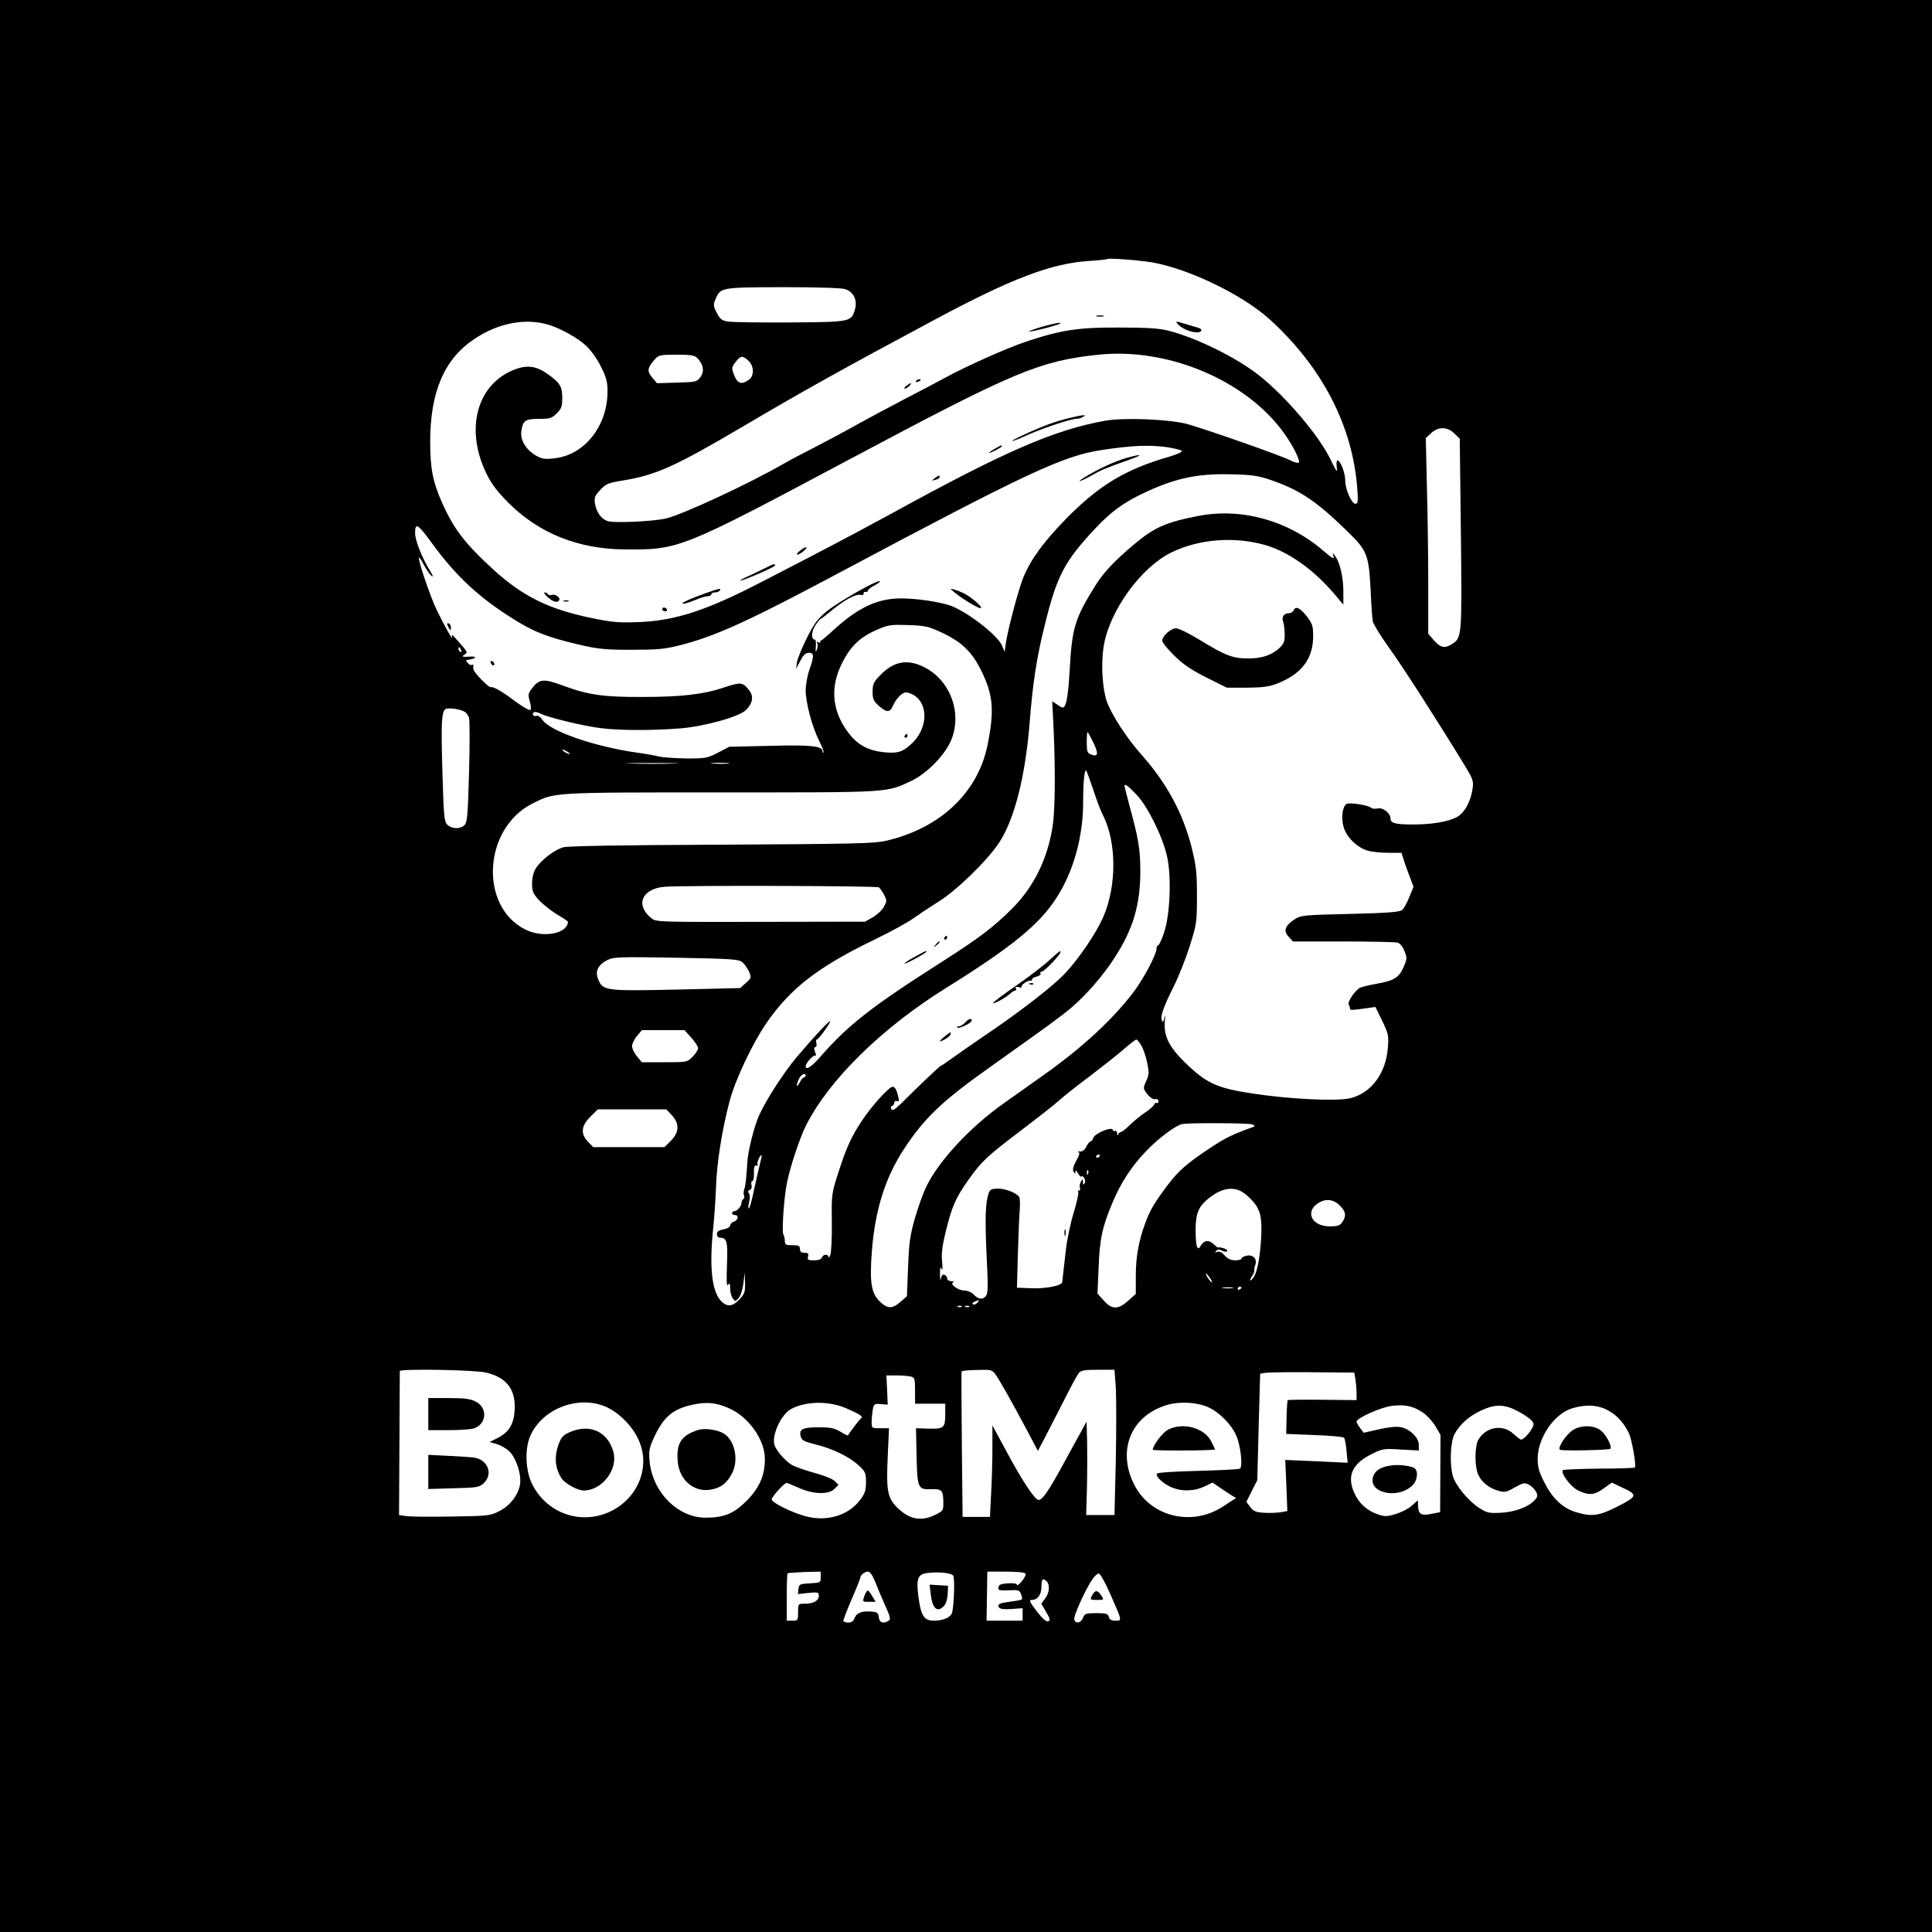 <?xml version="1.0" standalone="no"?>
<!DOCTYPE svg PUBLIC "-//W3C//DTD SVG 20010904//EN"
 "http://www.w3.org/TR/2001/REC-SVG-20010904/DTD/svg10.dtd">
<svg version="1.0" xmlns="http://www.w3.org/2000/svg"
 width="1024pt" height="1024pt" viewBox="0 0 1024 1024"
 preserveAspectRatio="xMidYMid meet">

<g transform="translate(0,1024) scale(0.1,-0.1)"
fill="#000000" stroke="none">
<path d="M0 5120 l0 -5120 5120 0 5120 0 0 5120 0 5120 -5120 0 -5120 0 0
-5120z m6075 3734 c192 -23 502 -168 655 -307 279 -254 440 -566 464 -899 5
-66 3 -78 -10 -78 -20 0 -54 76 -54 123 0 41 -26 107 -41 107 -5 0 -7 -17 -4
-37 5 -32 -1 -25 -33 42 -61 126 -237 333 -377 444 -121 96 -334 201 -485 239
-49 12 -114 16 -260 16 -215 1 -308 -13 -495 -76 -96 -32 -305 -125 -420 -187
-38 -21 -137 -73 -220 -116 -82 -43 -204 -108 -270 -145 -66 -37 -163 -88
-215 -115 -52 -26 -124 -64 -160 -85 -187 -107 -529 -266 -620 -288 -69 -16
-281 -26 -312 -13 -33 12 -57 47 -65 94 -4 30 0 40 28 70 31 33 43 38 125 51
173 29 274 75 624 281 327 193 541 312 1010 563 420 226 633 307 835 319 50 3
92 8 95 10 5 5 116 -2 205 -13z m-1597 -146 c46 -14 68 -59 53 -110 -20 -64
-23 -65 -346 -67 -159 -1 -307 1 -328 5 -31 5 -41 13 -58 46 -18 34 -19 44 -8
69 27 66 27 66 356 67 176 0 311 -4 331 -10z m-1568 -190 c64 -20 151 -69 196
-110 25 -23 59 -70 79 -111 29 -57 35 -81 35 -131 0 -183 -121 -337 -280 -355
-51 -6 -66 -4 -97 13 -54 31 -86 82 -80 129 8 58 20 67 94 67 58 0 67 3 94 29
25 25 29 37 29 83 0 60 -12 79 -78 126 -65 46 -116 50 -192 16 -187 -84 -243
-316 -132 -544 27 -55 57 -95 117 -155 162 -162 370 -245 615 -247 292 -2 292
-2 1220 492 849 452 981 507 1291 540 371 39 784 -136 985 -416 47 -66 86
-143 78 -156 -3 -4 -23 1 -45 12 -47 25 -445 164 -544 192 -94 26 -339 36
-438 18 -269 -48 -535 -164 -1132 -492 -129 -70 -233 -126 -425 -226 -85 -44
-204 -106 -265 -137 -286 -149 -454 -204 -645 -212 -109 -4 -142 -2 -253 21
-229 47 -368 116 -523 258 -151 138 -210 216 -272 356 -48 108 -62 180 -62
320 0 266 75 440 235 546 127 85 272 112 395 74z m789 -179 c30 -33 35 -69 13
-98 -18 -25 -24 -26 -124 -29 l-106 -3 -26 31 c-28 34 -25 51 17 98 18 20 30
22 113 22 82 0 96 -3 113 -21z m268 -11 c31 -29 31 -81 1 -102 -36 -25 -57
-20 -74 19 -18 44 -18 47 7 79 25 32 36 32 66 4z m3742 -386 l28 -27 6 -505
c6 -545 5 -549 -46 -583 -39 -25 -61 -21 -96 18 l-31 36 0 257 c0 141 -3 375
-7 519 l-6 261 28 26 c38 36 87 35 124 -2z m-1524 -72 c38 -6 74 -15 78 -19 6
-6 -21 -18 -64 -31 -233 -67 -373 -151 -548 -329 -120 -123 -188 -216 -227
-311 -26 -64 -83 -279 -93 -350 l-6 -45 -14 33 c-24 58 -201 192 -285 216 -84
24 -214 39 -286 33 -112 -9 -210 -61 -334 -177 -27 -25 -51 -45 -55 -45 -3 0
-5 -4 -3 -8 1 -5 -3 -5 -9 -1 -8 5 -11 2 -7 -7 3 -8 2 -23 -3 -34 -6 -14 -7
-9 -5 18 2 20 0 37 -5 37 -21 0 -19 43 3 76 12 18 25 34 28 34 3 0 30 21 60
46 67 55 126 87 151 81 10 -3 17 0 16 7 -1 6 4 10 11 9 6 -2 12 1 12 7 0 5 17
18 38 29 20 11 31 20 23 21 -24 0 -217 -110 -278 -159 -48 -39 -66 -63 -106
-141 -26 -52 -50 -111 -53 -130 l-5 -35 23 43 c16 31 28 42 45 42 28 0 29 -16
3 -90 -11 -30 -19 -78 -20 -106 0 -67 33 -192 70 -267 17 -33 28 -63 25 -65
-3 -3 -5 -1 -5 5 0 29 -61 36 -278 30 l-217 -5 -59 -31 c-56 -29 -66 -31 -165
-31 -58 1 -126 5 -151 11 -25 6 -76 15 -114 20 -226 32 -463 114 -502 175 -9
14 -23 23 -30 20 -16 -6 -28 10 -14 19 5 3 20 0 32 -6 38 -21 238 -69 328 -79
101 -12 265 -12 411 -1 131 10 317 62 353 98 35 34 41 71 19 101 -35 47 -46
48 -130 20 -111 -38 -230 -52 -438 -52 -207 -1 -289 11 -423 61 -103 38 -125
35 -165 -19 -18 -24 -19 -32 -9 -65 6 -21 8 -41 3 -46 -4 -4 -38 15 -75 42
-73 55 -120 83 -135 79 -11 -4 -90 79 -92 95 -1 7 -1 16 0 20 1 5 -3 6 -8 3
-5 -3 -14 1 -21 9 -7 8 -11 15 -9 16 2 0 12 2 22 4 32 6 33 17 2 15 -44 -3
-52 -1 -33 11 19 11 18 12 -45 83 -20 23 -26 26 -21 11 9 -30 -38 52 -80 139
-34 70 -97 254 -96 280 1 6 12 -10 25 -35 13 -25 31 -52 41 -60 12 -10 10 -2
-7 26 -42 68 -79 161 -79 199 0 59 14 50 90 -54 124 -170 243 -282 420 -394
115 -74 190 -103 356 -142 103 -24 140 -28 279 -28 135 0 175 3 255 23 187 47
360 125 840 381 1001 533 1194 624 1400 655 159 24 250 28 345 15z m550 -174
c153 -52 242 -112 402 -268 111 -107 118 -127 128 -323 3 -71 8 -143 11 -158
3 -15 41 -77 84 -137 70 -96 260 -392 402 -625 45 -74 49 -84 43 -125 -10 -70
-44 -131 -86 -152 -46 -24 -133 -38 -229 -38 -94 0 -120 7 -120 31 0 29 -41
61 -68 54 -13 -3 -29 -2 -35 4 -18 14 -113 29 -130 20 -21 -12 -30 -72 -16
-121 14 -53 70 -109 126 -126 22 -7 72 -12 111 -12 l70 0 12 -37 c6 -21 21
-62 32 -90 l20 -53 -22 -54 c-12 -30 -29 -61 -38 -69 -14 -11 -72 -16 -277
-21 -253 -6 -261 -7 -297 -31 -48 -32 -57 -60 -27 -91 l22 -24 266 0 c146 0
276 -3 288 -6 13 -4 28 -21 37 -45 14 -36 14 -42 -4 -83 -24 -57 -51 -74 -143
-90 -40 -7 -81 -17 -90 -22 -26 -15 -67 -76 -59 -88 4 -6 7 -15 7 -21 0 -10 7
-10 87 1 l48 7 36 -74 c33 -68 35 -79 30 -141 -10 -137 -88 -242 -200 -269
-70 -17 -321 -5 -517 25 -191 29 -245 54 -360 166 -85 84 -112 140 -105 220 2
30 2 35 -3 15 -5 -24 -8 -26 -13 -13 -9 22 8 70 65 184 25 50 62 144 83 210
36 115 38 124 38 264 0 125 -4 160 -27 254 -46 185 -133 345 -267 496 -78 87
-161 215 -185 286 -22 67 -30 194 -16 284 29 190 198 425 364 504 144 69 328
83 490 38 127 -36 262 -132 375 -267 l42 -50 0 71 c0 75 -19 156 -45 189 -12
16 -14 17 -9 3 9 -26 1 -23 -57 27 -184 157 -431 225 -659 180 -170 -33 -232
-60 -340 -151 -100 -84 -161 -148 -202 -214 -110 -175 -126 -227 -138 -443 -9
-154 -19 -207 -38 -207 -4 0 -18 7 -31 17 l-24 16 8 -164 c9 -212 7 -417 -6
-499 -27 -174 -101 -323 -216 -437 -99 -99 -176 -157 -388 -292 -359 -229
-481 -325 -627 -492 -46 -53 -78 -74 -78 -50 0 16 41 61 51 56 5 -4 5 5 -1 19
-7 18 -6 26 1 26 6 0 9 9 6 20 -3 11 -2 20 2 20 9 0 71 85 71 97 0 10 -88 -84
-179 -192 -67 -80 -157 -219 -197 -305 -26 -57 -60 -191 -63 -250 -5 -84 -10
-127 -16 -142 -4 -10 -5 -25 -2 -33 4 -8 2 -17 -3 -20 -6 -4 -10 -13 -10 -21
0 -18 -24 -44 -39 -44 -6 0 -11 -4 -11 -10 0 -5 7 -10 15 -10 22 0 18 -28 -5
-35 -11 -3 -20 -13 -20 -20 0 -8 -15 -17 -35 -21 -25 -4 -35 -11 -35 -25 0
-11 7 -19 15 -19 38 0 43 -21 38 -145 -3 -86 -2 -116 6 -105 8 12 11 8 11 -20
0 -19 7 -43 14 -52 12 -17 14 -17 31 2 10 11 21 45 25 77 l7 58 2 -55 c1 -48
-3 -59 -30 -87 -38 -41 -69 -42 -102 -3 -46 54 -58 187 -36 390 5 52 12 147
14 210 4 126 32 302 71 450 29 113 122 310 196 417 126 183 271 296 563 438
94 45 190 98 215 117 25 18 85 58 133 88 97 60 258 217 322 313 80 121 138
345 161 622 18 227 37 354 81 530 64 263 105 341 272 518 79 83 136 126 237
176 170 83 294 112 474 107 115 -2 147 -7 215 -30z m-1745 -808 c107 -50 161
-102 210 -201 65 -132 71 -211 34 -397 -52 -252 -250 -439 -536 -506 -65 -15
-162 -17 -873 -21 -543 -2 -813 -7 -840 -14 -47 -13 -119 -69 -146 -113 -12
-19 -19 -50 -19 -78 0 -41 5 -54 36 -88 20 -22 63 -56 95 -76 33 -19 59 -37
59 -39 0 -64 -134 -89 -227 -41 -245 124 -221 536 39 667 120 60 95 59 998 59
904 0 875 -2 1008 60 79 37 168 125 207 203 70 145 7 329 -137 401 -90 45
-161 31 -233 -43 -35 -36 -40 -48 -40 -87 0 -39 5 -50 33 -75 40 -36 59 -37
74 -1 17 39 49 72 70 72 10 0 30 -7 44 -16 79 -52 69 -184 -20 -261 -44 -40
-72 -47 -141 -40 -81 8 -137 38 -183 96 -87 110 -104 234 -48 357 49 106 100
157 203 200 51 22 69 24 158 21 89 -3 108 -8 175 -39z m-2546 -94 c3 -8 2 -12
-4 -9 -6 3 -10 10 -10 16 0 14 7 11 14 -7z m18 -326 c10 -5 21 -21 24 -35 4
-15 4 -144 0 -287 -6 -219 -9 -263 -23 -278 -21 -23 -68 -23 -92 1 -17 17 -19
43 -26 275 -8 266 -5 324 17 338 14 8 73 1 100 -14z m3333 -164 c29 -59 25
-78 -12 -63 -20 7 -23 16 -23 64 0 30 2 55 4 55 2 0 16 -25 31 -56z m-2775
-60 c0 -2 -9 0 -20 6 -11 6 -20 13 -20 16 0 2 9 0 20 -6 11 -6 20 -13 20 -16z
m553 -51 c-62 -2 -165 -2 -230 0 -65 1 -14 3 112 3 127 0 180 -2 118 -3z m285
0 c-21 -2 -57 -2 -80 0 -24 2 -7 4 37 4 44 0 63 -2 43 -4z m1937 -140 c17 -54
40 -113 50 -132 74 -143 75 -378 1 -545 -37 -83 -127 -216 -200 -294 -63 -68
-252 -214 -439 -339 -59 -40 -132 -91 -162 -113 -30 -22 -56 -39 -57 -38 -3 2
-120 -109 -214 -203 -31 -30 -44 -38 -50 -28 -4 7 -3 14 4 17 7 2 12 10 12 18
0 7 6 11 14 8 12 -5 13 1 4 35 -7 27 -16 41 -27 41 -19 0 -112 -103 -164 -182
-55 -84 -81 -140 -122 -268 -37 -114 -38 -117 -36 -266 1 -83 -3 -162 -8 -175
-5 -13 -10 -18 -10 -11 -1 17 -28 15 -35 -3 -3 -10 -19 -15 -42 -15 -31 0 -36
3 -31 20 4 16 0 20 -19 20 -17 0 -24 6 -24 20 0 17 -7 20 -40 20 -35 0 -40 3
-40 23 0 12 -4 27 -8 34 -9 15 3 197 19 273 17 86 68 239 101 305 123 243 402
517 743 729 345 215 493 335 583 475 93 142 145 332 143 521 0 90 7 165 16
156 3 -3 20 -50 38 -103z m229 -25 c58 -61 136 -217 161 -324 25 -104 17 -314
-15 -406 -12 -38 -27 -68 -31 -68 -5 0 -9 -8 -9 -18 0 -29 -65 -153 -116 -222
-110 -148 -275 -301 -484 -449 -63 -45 -158 -112 -210 -149 -175 -123 -345
-305 -410 -441 -17 -34 -44 -110 -61 -169 -26 -91 -31 -130 -36 -260 l-6 -152
-34 -30 c-44 -39 -71 -38 -113 5 -43 44 -51 102 -39 262 17 221 71 391 171
544 109 165 201 253 458 435 319 227 363 259 427 312 77 65 171 172 230 265
100 154 138 284 137 467 -1 116 -11 170 -59 345 -13 50 -24 93 -25 98 0 16 17
4 64 -45z m-1366 -491 c6 -5 19 -22 28 -40 15 -29 15 -33 -1 -63 -9 -17 -35
-42 -58 -55 l-42 -24 -553 -1 c-534 -1 -553 -1 -578 18 -89 70 -53 158 69 168
103 8 1121 5 1135 -3z m-721 -399 c12 -11 27 -34 34 -50 12 -29 11 -33 -18
-58 l-30 -27 -340 -8 c-379 -8 -388 -6 -413 56 -17 41 0 76 50 101 32 16 63
17 365 12 309 -6 331 -8 352 -26z m-273 -398 c20 -22 36 -47 36 -56 0 -8 -13
-29 -29 -45 -29 -29 -30 -29 -149 -29 l-120 0 -26 31 c-14 17 -26 41 -26 54 0
13 12 37 26 54 l26 31 113 0 113 0 36 -40z m2385 -41 c10 -16 24 -57 31 -90
11 -53 11 -64 -5 -99 -17 -38 -17 -39 6 -69 15 -19 31 -29 42 -27 10 3 17 -2
17 -11 0 -8 -4 -12 -9 -9 -5 3 -11 -1 -14 -9 -4 -8 -25 -27 -48 -42 -23 -15
-59 -45 -80 -65 -21 -21 -43 -38 -48 -38 -5 0 -12 -6 -14 -12 -3 -8 -6 -5 -6
5 -1 10 -5 16 -10 13 -5 -4 -11 -1 -13 6 -6 18 -96 -19 -103 -43 -4 -10 -10
-19 -15 -19 -5 0 -15 -12 -22 -27 -9 -18 -21 -27 -33 -26 -11 1 -15 0 -8 -3 7
-3 4 -18 -13 -47 -16 -30 -20 -47 -14 -57 9 -13 10 -13 10 0 1 10 5 7 13 -8 7
-12 15 -21 18 -18 10 10 27 -22 18 -35 -7 -11 -9 -10 -9 6 -1 19 -1 19 -11 2
-6 -10 -8 -25 -5 -33 3 -8 1 -14 -5 -14 -6 0 -7 -4 -4 -10 3 -5 -8 -53 -24
-107 -17 -54 -35 -141 -41 -193 -6 -52 -13 -111 -15 -130 -2 -19 -4 -40 -5
-45 0 -19 -86 -36 -164 -33 l-76 3 5 180 c3 99 7 205 10 235 2 30 1 60 -3 66
-14 21 -71 44 -112 44 -33 0 -42 -4 -49 -22 -18 -49 -21 -131 -12 -328 9 -180
8 -206 -5 -221 -18 -20 -40 -15 -67 13 -10 10 -30 18 -46 18 -32 0 -80 35 -59
43 7 3 3 6 -9 6 -13 1 -23 7 -23 15 0 8 -6 16 -14 19 -10 4 -16 -3 -19 -21 -2
-15 -4 -4 -5 23 0 36 2 45 8 30 6 -13 7 2 3 40 -4 45 2 86 21 163 32 130 52
174 120 270 68 96 95 122 281 263 82 62 171 132 197 155 26 24 99 81 163 129
63 48 143 111 178 141 34 30 65 54 70 54 4 0 16 -14 26 -31z m-1779 -161 c0
-4 -4 -8 -8 -8 -5 0 -15 -11 -22 -25 -18 -33 -23 -26 -8 11 10 27 38 43 38 22z
m-709 -209 c41 -44 40 -90 -5 -135 l-34 -34 -189 0 -189 0 -27 28 c-41 42 -37
85 12 133 l39 39 182 0 182 0 29 -31z m3079 -49 c12 -8 12 -10 0 -14 -101 -36
-144 -56 -222 -108 -126 -83 -171 -122 -232 -203 -69 -92 -90 -129 -115 -195
-35 -94 -51 -181 -51 -281 l0 -97 -40 -36 c-54 -48 -87 -48 -130 1 l-33 37 6
140 c6 152 19 213 76 348 43 101 99 187 175 266 63 67 157 137 191 144 42 8
362 6 375 -2z m-2610 -200 c-5 -19 -19 -80 -31 -135 -11 -55 -24 -104 -29
-109 -5 -5 -5 9 0 30 6 23 5 43 -1 50 -6 8 -5 13 5 17 9 4 12 14 9 26 -3 12
-1 21 5 21 5 0 9 19 8 43 -1 30 3 41 12 39 8 -1 11 2 7 7 -5 9 15 54 22 47 1
-1 -2 -18 -7 -36z m1800 36 c0 -3 -4 -8 -10 -11 -5 -3 -10 -1 -10 4 0 6 5 11
10 11 6 0 10 -2 10 -4z m-63 -98 c-3 -8 -6 -5 -6 6 -1 11 2 17 5 13 3 -3 4
-12 1 -19z m811 -92 c30 -16 75 -61 89 -91 20 -39 23 -93 14 -203 -10 -105
-26 -162 -52 -178 -6 -3 -4 5 5 19 9 13 16 29 14 33 -1 5 1 19 6 32 10 31 -15
55 -49 46 -14 -3 -25 -10 -25 -15 0 -5 -15 -9 -33 -9 -23 0 -40 8 -56 26 -15
17 -28 23 -39 19 -13 -5 -14 -3 -6 5 9 9 17 9 32 1 12 -6 23 -7 26 -2 3 5 -6
12 -22 16 -15 4 -27 5 -27 3 0 -2 -11 7 -24 19 -26 24 -51 19 -69 -13 -16 -28
-25 3 -25 85 0 87 14 124 65 166 63 53 125 68 176 41z m523 -75 c33 -33 36
-56 13 -89 -12 -18 -25 -22 -66 -22 -100 0 -135 84 -53 128 36 20 75 14 106
-17z m-686 -387 c9 -15 12 -23 6 -20 -11 7 -35 46 -28 46 3 0 12 -12 22 -26z
m118 -51 c-13 -2 -35 -2 -50 0 -16 2 -5 4 22 4 28 0 40 -2 28 -4z m47 3 c0 -3
-4 -8 -10 -11 -5 -3 -10 -1 -10 4 0 6 5 11 10 11 6 0 10 -2 10 -4z m-1400 -81
c-7 -8 -17 -12 -23 -8 -6 4 -3 9 9 14 27 11 28 11 14 -6z m-83 -21 c-3 -3 -12
-4 -19 -1 -8 3 -5 6 6 6 11 1 17 -2 13 -5z m40 0 c-3 -3 -12 -4 -19 -1 -8 3
-5 6 6 6 11 1 17 -2 13 -5z m-2561 -349 c108 -25 157 -88 152 -195 -4 -78 -29
-120 -91 -152 l-42 -21 38 -11 c22 -6 52 -24 68 -40 36 -36 64 -124 55 -175
-9 -55 -54 -113 -111 -141 -47 -24 -60 -25 -249 -28 -109 -2 -217 -1 -240 2
l-41 6 2 378 c1 207 2 381 2 385 2 13 394 7 457 -8z m2702 -12 c23 -33 86
-145 166 -295 l57 -108 36 68 c19 37 65 126 101 197 36 72 72 138 80 148 12
14 32 17 102 17 l87 0 7 -95 c3 -53 3 -226 0 -385 l-7 -290 -75 0 -75 0 4 143
c2 78 2 189 1 247 l-3 105 -30 -55 c-17 -30 -60 -109 -96 -175 -75 -137 -108
-185 -128 -185 -20 0 -87 101 -172 260 l-73 135 0 -121 c0 -66 -3 -176 -7
-242 l-6 -122 -73 0 -72 0 -4 383 c-2 210 -3 385 -1 388 1 4 38 7 82 8 76 2
80 1 99 -26z m1906 -23 c3 -19 6 -52 6 -73 l0 -38 -180 2 c-100 1 -183 0 -185
-2 -2 -3 -5 -44 -6 -92 l-2 -87 149 -6 c82 -3 153 -9 157 -14 5 -4 11 -36 14
-70 l6 -63 -165 8 -166 7 6 -135 5 -136 -34 -6 c-19 -3 -58 -5 -88 -3 -45 3
-57 7 -75 31 l-20 27 29 58 29 57 7 275 c4 151 8 280 8 287 1 8 66 11 250 10
l249 -2 6 -35z m-2356 14 c20 -6 22 -12 22 -75 l0 -69 80 0 80 0 0 -52 c0 -76
-6 -82 -87 -80 l-68 2 3 -147 c4 -173 7 -179 81 -176 54 2 61 -6 61 -79 0 -33
-4 -38 -43 -57 -75 -36 -136 -25 -200 37 -53 52 -60 89 -52 270 l7 152 -46 0
c-46 0 -46 0 -46 34 0 18 3 48 6 65 6 30 9 32 43 29 l36 -3 -3 78 -4 77 54 0
c29 0 63 -3 76 -6z m-1603 -167 c65 -33 128 -99 159 -167 66 -142 -1 -312
-151 -382 -156 -73 -338 -8 -414 149 -34 71 -38 183 -9 251 65 151 269 224
415 149z m641 -2 c103 -46 189 -168 188 -269 0 -88 -30 -153 -98 -222 -68 -67
-119 -88 -216 -88 -148 0 -281 135 -297 298 -5 55 -2 71 21 122 52 114 101
156 208 179 75 16 125 11 194 -20z m614 3 c75 -32 97 -46 84 -55 -8 -6 -60
-74 -70 -91 -1 -2 -19 7 -40 20 -32 19 -54 23 -116 23 -85 0 -104 -10 -94 -48
5 -21 17 -27 75 -42 92 -22 179 -64 230 -110 38 -35 41 -41 41 -90 0 -45 -5
-61 -33 -97 -61 -81 -177 -115 -289 -84 -75 21 -178 72 -178 89 1 14 66 87 79
87 5 0 34 -12 65 -26 76 -34 157 -37 188 -6 l22 22 -20 20 c-11 12 -60 31
-113 45 -51 14 -106 34 -121 45 -38 27 -79 77 -86 104 -13 53 37 160 89 188
77 41 195 44 287 6z m1925 3 c56 -25 122 -91 147 -149 24 -53 36 -166 20 -176
-6 -4 -107 -9 -224 -12 -128 -3 -214 -9 -217 -15 -5 -16 31 -50 74 -70 54 -25
124 -24 178 2 l44 21 51 -35 c29 -19 57 -38 64 -41 10 -5 10 -7 1 -12 -7 -3
-31 -19 -55 -35 -166 -113 -388 -61 -476 111 -94 185 -16 370 179 425 66 18
154 13 214 -14z m1138 -29 c21 -14 50 -46 65 -71 l27 -46 -1 -205 -1 -205 -47
-9 c-54 -11 -68 -2 -70 42 l-1 30 -33 -29 c-17 -16 -56 -35 -85 -44 -48 -14
-58 -14 -98 0 -54 19 -96 57 -120 110 -42 90 -13 156 89 207 60 30 66 31 157
25 l95 -5 0 30 c0 38 -48 85 -97 94 -22 4 -66 0 -115 -12 l-80 -18 -19 25
c-10 13 -19 29 -19 34 0 19 133 78 190 84 67 8 113 -2 163 -37z m517 0 c42
-24 66 -45 68 -58 3 -21 -47 -84 -66 -84 -5 0 -23 14 -40 30 -56 53 -145 38
-186 -30 -20 -35 -21 -138 -2 -184 17 -40 56 -72 106 -87 34 -10 43 -9 88 17
45 25 53 27 75 15 14 -7 31 -24 38 -37 10 -20 10 -27 -7 -45 -32 -36 -104 -63
-179 -67 -64 -3 -74 -1 -117 27 -56 36 -124 119 -138 169 -17 63 -13 178 9
220 27 52 77 96 141 126 80 37 130 34 210 -12z m464 12 c47 -26 81 -63 109
-119 16 -32 41 -174 32 -183 -2 -3 -88 -6 -189 -6 -102 -1 -188 -5 -192 -8
-14 -15 41 -89 81 -108 57 -27 85 -25 135 11 l43 31 48 -23 c91 -42 90 -48
-14 -102 -102 -52 -139 -57 -223 -32 -71 21 -126 73 -168 157 -29 56 -36 82
-36 127 0 109 87 237 181 266 73 23 140 19 193 -11z m-4174 -883 c0 -29 -1
-30 -57 -33 -55 -3 -58 -5 -61 -30 l-3 -27 55 6 c52 5 56 4 56 -15 0 -26 -28
-42 -74 -42 -36 0 -36 0 -36 -45 0 -43 -1 -45 -30 -45 l-30 0 0 123 c0 68 2
126 4 128 3 2 43 5 90 7 l86 2 0 -29z m288 -23 c11 -29 35 -86 53 -126 28 -62
31 -75 19 -82 -28 -18 -49 -11 -52 18 -3 23 -8 28 -37 30 -51 5 -81 -6 -91
-33 -7 -18 -17 -25 -35 -25 -14 0 -25 5 -25 10 0 6 20 58 45 116 25 57 45 108
45 112 0 14 23 32 41 32 10 0 23 -18 37 -52z m414 31 c10 -14 4 -172 -7 -200
-9 -23 -49 -39 -95 -39 -52 0 -69 26 -82 126 -13 97 -4 121 49 127 61 7 125 0
135 -14z m383 11 c4 -6 -5 -24 -19 -41 -14 -17 -26 -25 -26 -19 0 7 -17 10
-47 8 -37 -2 -49 -7 -51 -21 -3 -16 3 -18 54 -16 52 3 58 1 66 -21 5 -12 7
-25 4 -27 -2 -3 -29 -8 -60 -12 -61 -8 -72 -14 -61 -31 5 -8 28 -11 66 -8 l59
4 0 -33 0 -33 -95 0 -96 0 2 130 2 130 98 0 c56 0 101 -4 104 -10z m449 -107
c65 -148 64 -143 28 -143 -21 0 -31 6 -35 20 -4 17 -14 20 -66 20 -56 0 -62
-2 -71 -25 -11 -28 -37 -33 -46 -10 -7 16 61 165 97 216 11 16 26 29 33 29 7
0 34 -48 60 -107z m-336 65 c18 -18 14 -62 -9 -91 l-20 -27 26 -44 c21 -36 23
-45 11 -49 -11 -4 -30 13 -61 53 -39 51 -43 60 -26 60 31 0 51 28 51 71 0 40
7 48 28 27z"/>
<path d="M5813 8563 c9 -2 25 -2 35 0 9 3 1 5 -18 5 -19 0 -27 -2 -17 -5z"/>
<path d="M6241 8524 c17 -21 58 -41 93 -45 35 -5 47 16 14 25 -13 3 -45 13
-72 21 -43 13 -47 13 -35 -1z"/>
<path d="M5522 8508 c-40 -12 -70 -23 -68 -25 4 -5 157 34 164 42 10 9 -22 3
-96 -17z"/>
<path d="M4855 8220 c-3 -6 1 -7 9 -4 18 7 21 14 7 14 -6 0 -13 -4 -16 -10z"/>
<path d="M4804 8195 c-10 -8 -14 -15 -8 -15 6 0 17 7 24 15 16 19 9 19 -16 0z"/>
<path d="M5705 8033 c-94 -21 -145 -38 -238 -79 -59 -26 -105 -49 -103 -51 2
-2 35 10 72 27 80 37 238 90 268 90 12 0 28 5 36 10 13 9 13 10 0 9 -8 -1 -24
-3 -35 -6z"/>
<path d="M5270 7860 c-19 -11 -31 -19 -27 -20 11 0 67 29 67 35 0 7 -1 7 -40
-15z"/>
<path d="M4954 7705 c-18 -14 -18 -14 4 -8 12 3 22 9 22 14 0 12 -3 11 -26 -6z"/>
<path d="M4239 7320 c-13 -10 -19 -19 -13 -20 6 0 21 9 34 20 30 26 10 26 -21
0z"/>
<path d="M4070 7236 c-14 -7 -53 -26 -87 -42 -35 -15 -61 -29 -59 -31 5 -5
175 68 182 78 7 13 -7 11 -36 -5z"/>
<path d="M3740 7096 c-89 -32 -138 -55 -118 -56 9 0 37 9 63 20 26 11 55 20
66 20 10 0 19 5 19 10 0 6 9 10 19 10 11 0 23 5 26 10 9 14 -1 12 -75 -14z"/>
<path d="M2903 7075 c29 -26 52 -32 61 -16 8 13 -21 34 -39 28 -8 -4 -17 -2
-20 3 -4 6 -12 10 -18 10 -7 0 1 -12 16 -25z"/>
<path d="M2988 7053 c6 -2 18 -2 25 0 6 3 1 5 -13 5 -14 0 -19 -2 -12 -5z"/>
<path d="M3510 7010 c0 -5 7 -10 16 -10 8 0 12 5 9 10 -3 6 -10 10 -16 10 -5
0 -9 -4 -9 -10z"/>
<path d="M5965 7811 c-58 -17 -144 -56 -215 -100 -53 -32 -25 -25 34 8 50 29
76 40 206 86 76 27 61 31 -25 6z"/>
<path d="M5040 7117 c39 -39 160 -114 160 -98 0 12 -54 57 -89 75 -29 15 -79
31 -71 23z"/>
<path d="M2370 6933 c0 -4 5 -15 10 -23 8 -13 10 -13 10 2 0 9 -4 20 -10 23
-5 3 -10 3 -10 -2z"/>
<path d="M2600 6731 c0 -5 5 -13 10 -16 6 -3 10 -2 10 4 0 5 -4 13 -10 16 -5
3 -10 2 -10 -4z"/>
<path d="M6857 7005 c-4 -8 -15 -15 -25 -15 -27 0 -41 -21 -31 -45 4 -11 8
-41 8 -66 1 -37 -4 -50 -26 -72 -41 -39 -94 -57 -167 -57 -81 0 -121 15 -255
97 -57 35 -114 63 -128 63 -27 0 -73 -41 -73 -66 0 -9 29 -45 64 -79 49 -48
91 -76 172 -117 l107 -53 106 0 c86 1 117 5 163 23 128 51 188 131 188 251 0
52 -4 65 -33 103 -35 46 -61 58 -70 33z"/>
<path d="M5005 5270 c-3 -5 -1 -10 4 -10 6 0 11 5 11 10 0 6 -2 10 -4 10 -3 0
-8 -4 -11 -10z"/>
<path d="M4959 5233 c-13 -16 -12 -17 4 -4 9 7 17 15 17 17 0 8 -8 3 -21 -13z"/>
<path d="M4847 5168 c-31 -17 -55 -33 -53 -35 4 -5 116 56 116 63 0 6 -1 6
-63 -28z"/>
<path d="M4795 6340 c-3 -5 -1 -10 4 -10 6 0 11 5 11 10 0 6 -2 10 -4 10 -3 0
-8 -4 -11 -10z"/>
<path d="M5561 5150 c-30 -28 -110 -89 -178 -136 -68 -47 -122 -88 -120 -91 6
-5 75 33 94 53 8 7 19 14 24 14 6 0 7 5 3 12 -5 8 0 9 14 6 12 -4 20 -2 17 2
-6 9 34 36 48 32 4 -1 7 2 7 7 0 5 11 12 25 15 14 4 23 11 20 16 -3 6 -1 10 6
10 13 0 99 89 99 102 0 12 0 11 -59 -42z"/>
<path d="M5458 5023 c7 -3 16 -2 19 1 4 3 -2 6 -13 5 -11 0 -14 -3 -6 -6z"/>
<path d="M5115 4820 c-10 -11 -25 -20 -33 -20 -9 0 -12 -3 -9 -6 8 -9 77 24
77 36 0 16 -16 11 -35 -10z"/>
<path d="M5005 4745 c-33 -27 -30 -32 6 -12 13 7 25 18 27 25 3 16 2 15 -33
-13z"/>
<path d="M5642 3705 c0 -16 2 -22 5 -12 2 9 2 23 0 30 -3 6 -5 -1 -5 -18z"/>
<path d="M2270 2745 l0 -85 109 0 c60 0 121 4 135 10 67 25 71 110 6 142 -27
14 -60 18 -142 18 l-108 0 0 -85z"/>
<path d="M2270 2439 l0 -91 134 4 c126 3 136 5 160 27 52 49 21 127 -55 136
-19 2 -80 6 -136 9 l-103 5 0 -90z"/>
<path d="M3037 2656 c-54 -20 -65 -32 -83 -92 -16 -56 -9 -112 22 -159 18 -28
85 -65 118 -65 97 0 183 112 157 205 -28 101 -114 146 -214 111z"/>
<path d="M3700 2661 c-89 -29 -116 -70 -108 -166 8 -98 83 -164 171 -151 55 8
91 35 117 87 38 74 13 181 -49 214 -37 19 -99 26 -131 16z"/>
<path d="M6192 2663 c-28 -13 -82 -84 -82 -107 0 -6 330 -5 330 2 0 1 -9 21
-20 42 -37 72 -148 103 -228 63z"/>
<path d="M7375 2473 c-53 -7 -83 -24 -95 -54 -37 -88 123 -130 205 -53 27 25
34 74 13 92 -16 12 -83 21 -123 15z"/>
<path d="M8333 2658 c-35 -25 -79 -93 -65 -102 12 -7 259 -2 267 5 11 12 -22
75 -50 97 -38 30 -109 30 -152 0z"/>
<path d="M4581 1780 c-10 -30 -10 -30 25 -30 l35 0 -18 30 c-9 17 -20 30 -24
30 -4 0 -12 -13 -18 -30z"/>
<path d="M4933 1790 c9 -77 36 -100 71 -61 10 10 18 38 19 62 l2 44 -49 3 -49
3 6 -51z"/>
<path d="M5792 1790 c-17 -28 -16 -30 24 -30 35 0 36 1 22 22 -20 30 -31 32
-46 8z"/>
</g>
</svg>
